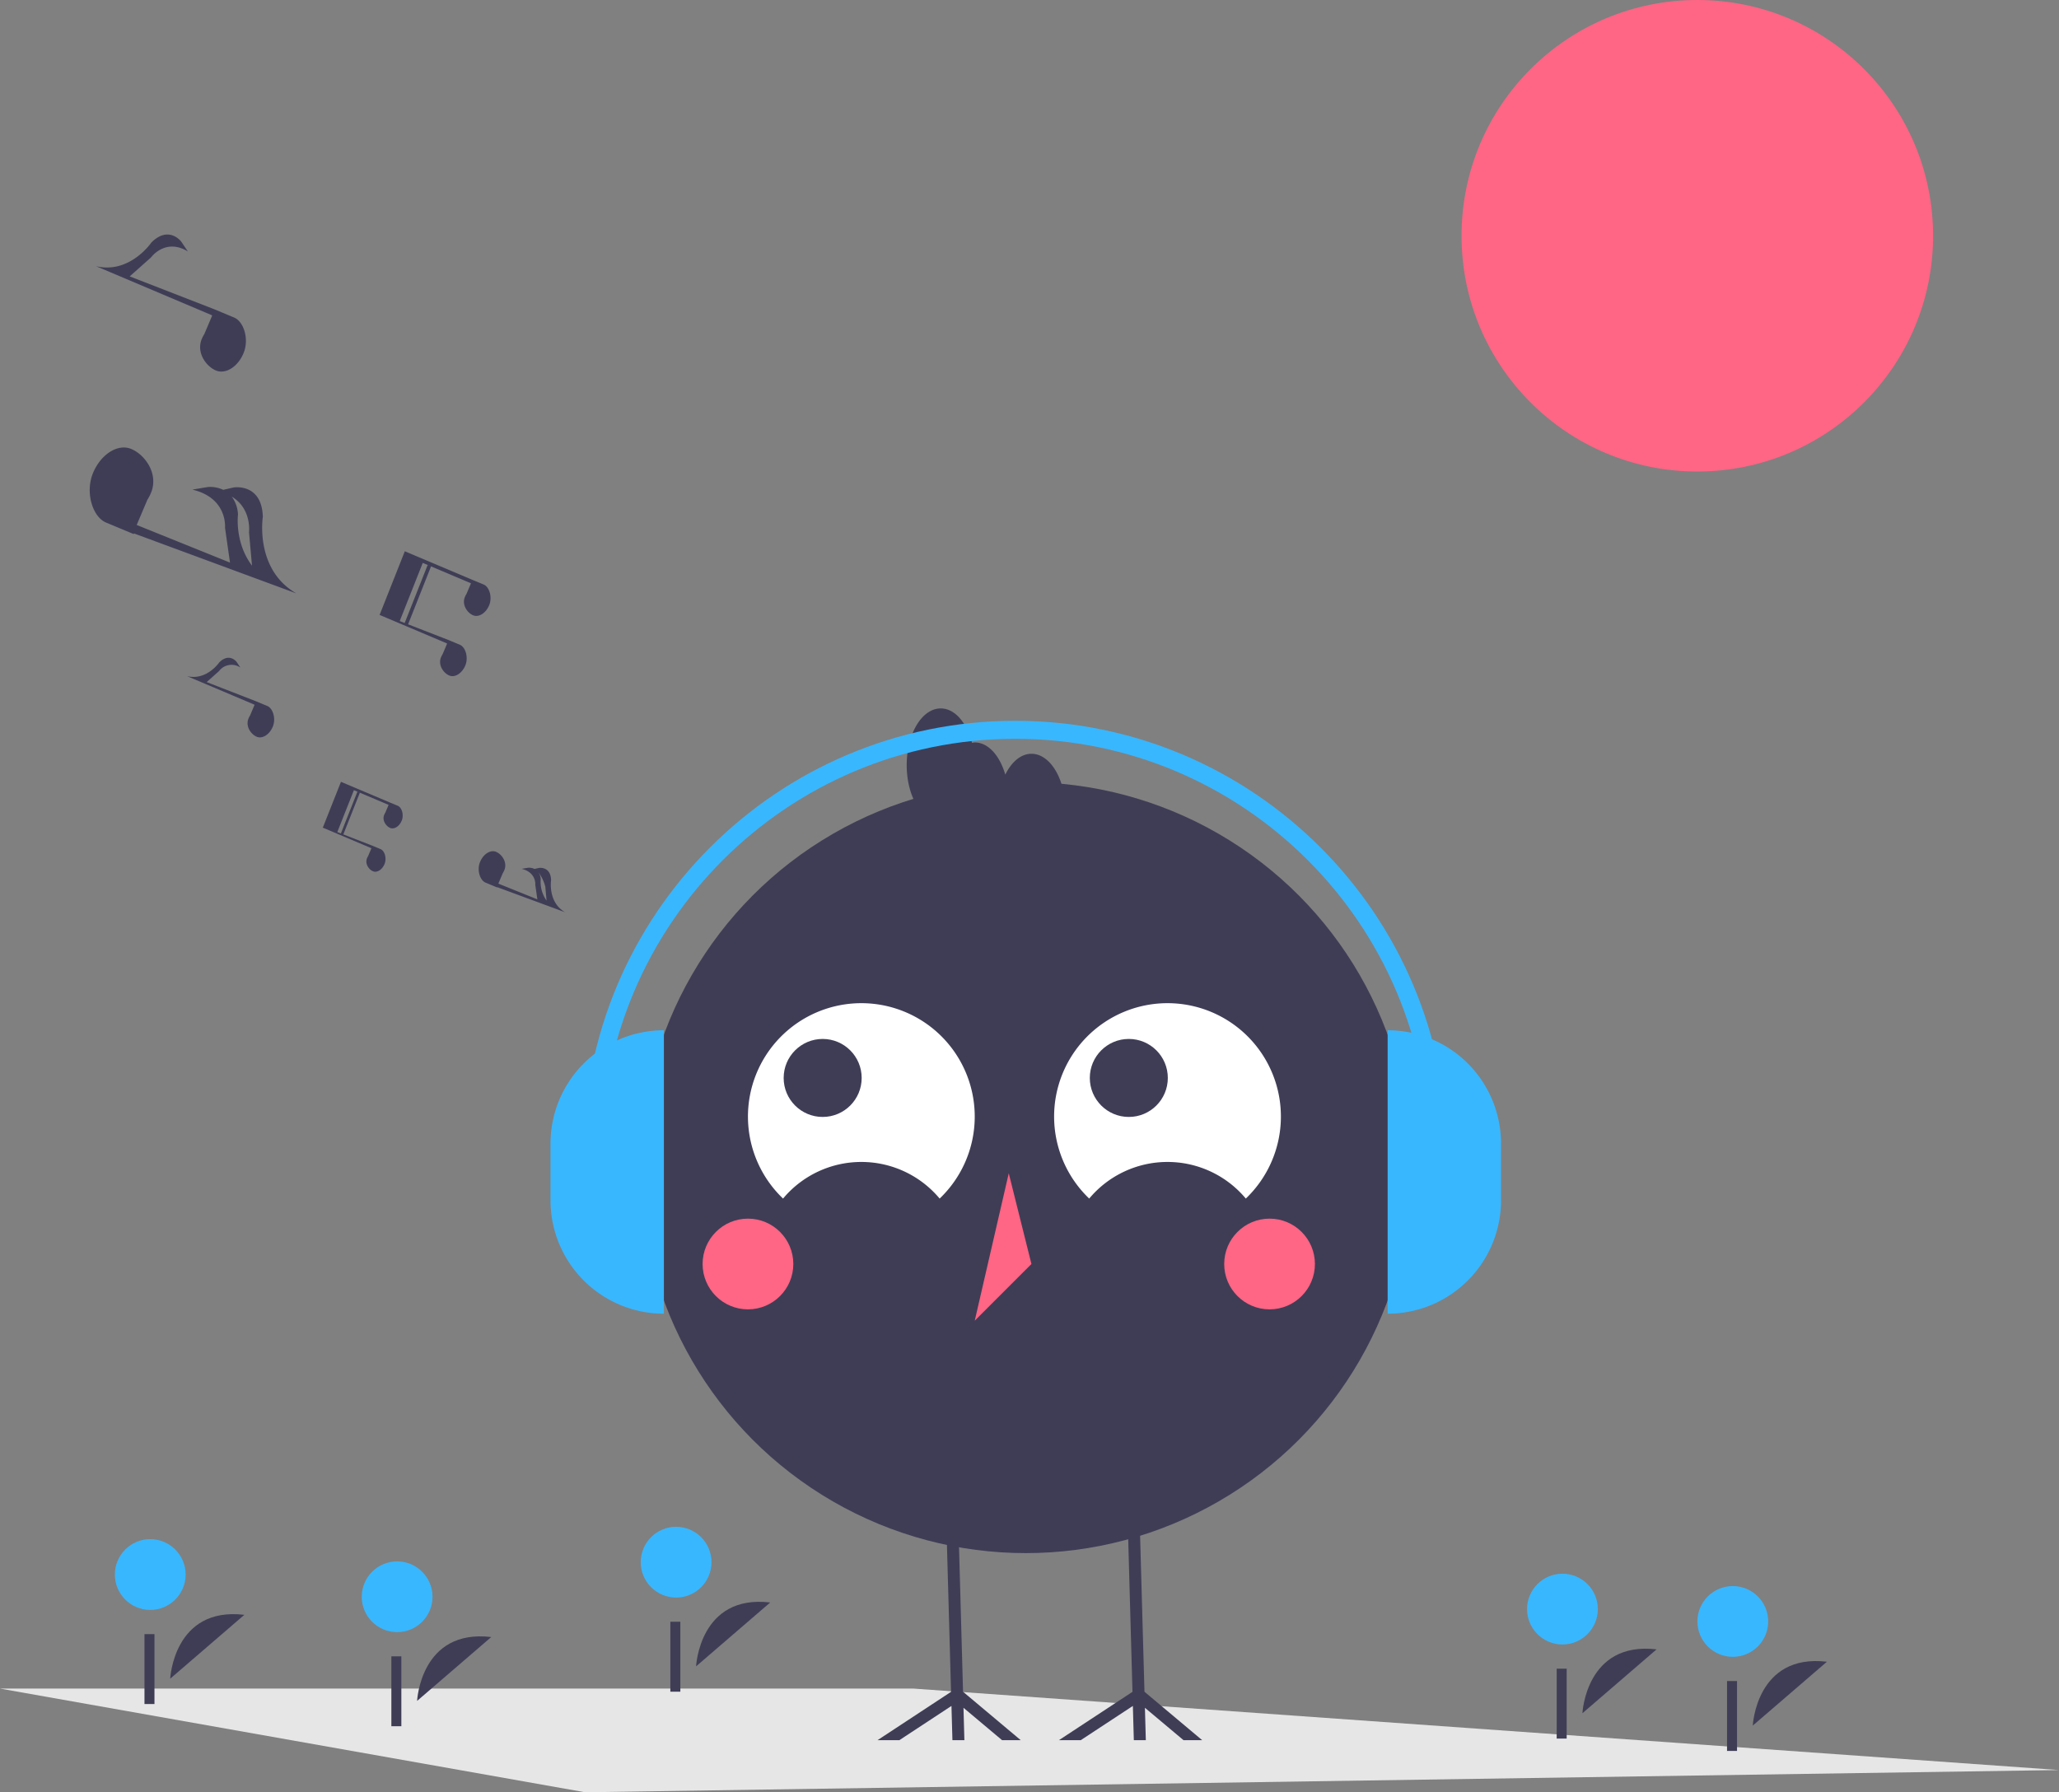 <svg xmlns="http://www.w3.org/2000/svg" data-name="Layer 1" width="887.772" height="772.831"><rect width="100%" height="100%" fill="#808080" stroke="none"/><path fill="#e6e6e6" d="m887.772 763.25-635.509 9.581L0 728.121h393.817l493.955 35.129z"/><circle cx="731.822" cy="101.66" r="101.66" fill="#ff6584"/><path d="M179.84 733.435s1.487-31.159 31.972-27.537" fill="#3f3d56"/><circle cx="171.227" cy="688.526" r="15.257" fill="#38b7ff"/><path fill="#3f3d56" d="M168.744 714.218h4.307v30.147h-4.307zM682.287 738.757s1.487-31.158 31.97-27.537"/><circle cx="673.673" cy="693.849" r="15.257" fill="#38b7ff"/><path fill="#3f3d56" d="M671.191 719.541h4.307v30.147h-4.307zM755.738 744.08s1.487-31.159 31.97-27.537"/><circle cx="747.124" cy="699.171" r="15.257" fill="#38b7ff"/><path fill="#3f3d56" d="M744.642 724.863h4.307v30.147h-4.307zM300.13 718.532s1.486-31.159 31.97-27.537"/><circle cx="291.516" cy="673.623" r="15.257" fill="#38b7ff"/><path fill="#3f3d56" d="M289.033 699.315h4.307v30.147h-4.307zM73.39 723.854s1.487-31.158 31.971-27.537"/><circle cx="64.776" cy="678.946" r="15.257" fill="#38b7ff"/><path fill="#3f3d56" d="M62.294 704.638h4.307v30.147h-4.307z"/><circle cx="442.277" cy="503.482" r="166.228" fill="#3f3d56"/><path d="M337.626 516.826a43.988 43.988 0 0 1 67.519 0 48.89 48.89 0 1 0-67.52 0zM469.63 516.826a43.988 43.988 0 0 1 67.52 0 48.89 48.89 0 1 0-67.52 0z" fill="#fff"/><circle cx="354.707" cy="464.814" r="16.818" fill="#3f3d56"/><circle cx="486.707" cy="464.814" r="16.818" fill="#3f3d56"/><circle cx="322.495" cy="545.039" r="19.556" fill="#ff6584"/><circle cx="547.392" cy="545.039" r="19.556" fill="#ff6584"/><path fill="#ff6584" d="m434.943 505.926-14.667 63.558 24.445-24.445-9.778-39.113z"/><path fill="#3f3d56" d="m510.307 750.38-16.652-13.976.388 13.976h-5.172l-.413-14.778-22.483 14.778h-9.412l31.727-20.854-1.229-43.789-.918-33.071 5.159-.142.931 33.213 1.228 43.75 24.887 20.893h-8.041zM432.076 750.38l-16.652-13.976.388 13.976h-5.158l-.414-14.778-22.483 14.778h-9.412l31.714-20.854-1.228-43.789-.918-33.071 5.171-.142.931 33.213 1.215 43.75 24.888 20.893h-8.042zM444.721 325.031c-4.56 0-8.584 3.543-11.275 8.985-2.37-8.183-7.352-13.874-13.17-13.874a8.847 8.847 0 0 0-1.174.197c-2.236-8.737-7.434-14.864-13.493-14.864-8.1 0-14.667 10.944-14.667 24.445s6.566 24.445 14.667 24.445a8.847 8.847 0 0 0 1.174-.197c2.236 8.737 7.434 14.865 13.493 14.865 4.561 0 8.585-3.543 11.275-8.985 2.371 8.183 7.353 13.874 13.17 13.874 8.1 0 14.668-10.945 14.668-24.446s-6.567-24.445-14.668-24.445z"/><path d="M286.25 566.475a48.89 48.89 0 0 1-48.89-48.89v-24.446a48.89 48.89 0 0 1 48.89-48.89v122.226zM598.303 444.248a48.89 48.89 0 0 1 48.891 48.891v24.445a48.89 48.89 0 0 1-48.89 48.891V444.248z" fill="#38b7ff"/><path d="M623.923 496.98h-7.757c0-98.377-80.036-178.413-178.414-178.413-98.378 0-178.414 80.036-178.414 178.413h-7.757c0-102.655 83.516-186.17 186.17-186.17 102.656 0 186.172 83.516 186.172 186.17z" fill="#38b7ff"/><path fill="#3f3d56" d="M131.69 367.997zM171.547 347.473l.002-.003-3.645-1.517-15.376-6.5-5.512-2.33-.423 1.067-7.404 18.694 20.837 8.82.11.099-1.405 3.31a5.862 5.862 0 0 0-.49.956c-.983 2.484.875 4.954 2.63 5.65s3.978-.754 4.962-3.238c.97-2.45.022-5.562-1.69-6.314l.002-.003-3.644-1.517-12.467-4.847 7.123-17.985-1.056-.418-7.126 17.992-1.541-.6 7.154-18.061.188.08 14.654 6.202.11.099-1.405 3.31a5.851 5.851 0 0 0-.49.956c-.983 2.484.875 4.954 2.63 5.65s3.978-.754 4.962-3.238c.97-2.45.022-5.562-1.69-6.314zM243.667 393.367c-7.564-4.324-6.05-13.815-6.05-13.815-.19-6.165-5.284-5.292-5.284-5.292l-1.854.423a5.63 5.63 0 0 0-2.757-.51l-2.82.475c6.422 1.508 5.894 6.88 5.894 6.88l.9 6.281-16.826-6.788 1.932-4.555a8.129 8.129 0 0 0 .68-1.327c1.366-3.45-1.214-6.88-3.653-7.846-2.44-.966-5.524 1.047-6.89 4.496-1.348 3.403-.03 7.725 2.346 8.77l-.002.003 5.062 2.108.037-.12zm-8.544-11.036.54 6.012a13.867 13.867 0 0 1-2.526-9.206 5.823 5.823 0 0 0-1.127-3.226 18.349 18.349 0 0 1 3.113 6.42zM115.319 304.456l.002-.004-5.062-2.108-21.154-8.223 5.34-4.75a6.744 6.744 0 0 1 9.216-1.51l-1.657-2.463s-3.115-4.124-7.475.24c0 0-5.395 7.952-13.869 5.925l28.94 12.249.152.138-1.95 4.598a8.124 8.124 0 0 0-.68 1.327c-1.366 3.45 1.214 6.88 3.653 7.846s5.524-1.047 6.89-4.496c1.348-3.402.03-7.725-2.346-8.77zM192.766 277.541l-1.95 4.599a8.132 8.132 0 0 0-.68 1.327c-1.367 3.45 1.213 6.88 3.652 7.846s5.525-1.047 6.89-4.496c1.348-3.403.031-7.725-2.346-8.77l.002-.003-5.061-2.108-17.315-6.731 9.893-24.98-1.466-.58-9.897 24.988-2.141-.832 9.935-25.087.262.111 20.353 8.614.152.138-1.95 4.598a8.137 8.137 0 0 0-.68 1.327c-1.367 3.45 1.213 6.881 3.653 7.847s5.524-1.047 6.89-4.496c1.347-3.403.03-7.725-2.346-8.77l.002-.004-5.062-2.107-20.685-8.745-.672-.284-7.655-3.236-10.87 27.448 28.94 12.249zm-18.81-38.35zM101.054 136.972l.003-.007-8.713-3.629-36.416-14.156 9.19-8.177s6.115-8.483 15.867-2.6l-2.852-4.239s-5.362-7.098-12.868.412c0 0-9.287 13.691-23.874 10.201l49.819 21.086.261.237-3.357 7.916a14.005 14.005 0 0 0-1.171 2.284c-2.352 5.938 2.09 11.845 6.289 13.508s9.509-1.803 11.86-7.74c2.32-5.858.053-13.298-4.038-15.096zM127.794 255.885c-18.085-10.34-14.466-33.03-14.466-33.03-.455-14.74-12.634-12.654-12.634-12.654l-4.433 1.012a13.458 13.458 0 0 0-6.59-1.22l-6.743 1.135c15.353 3.608 14.092 16.451 14.092 16.451l2.15 15.017-40.228-16.229 4.619-10.89a19.45 19.45 0 0 0 1.627-3.174c3.266-8.247-2.903-16.45-8.735-18.76s-13.208 2.504-16.474 10.75c-3.222 8.135-.073 18.47 5.61 20.967l-.005.01 12.102 5.04.09-.286zm-20.43-26.386 1.295 14.424c-7.596-10.083-6.043-22.062-6.043-22.062a13.925 13.925 0 0 0-2.694-7.711c8.725 5.221 7.443 15.35 7.443 15.35z"/></svg>